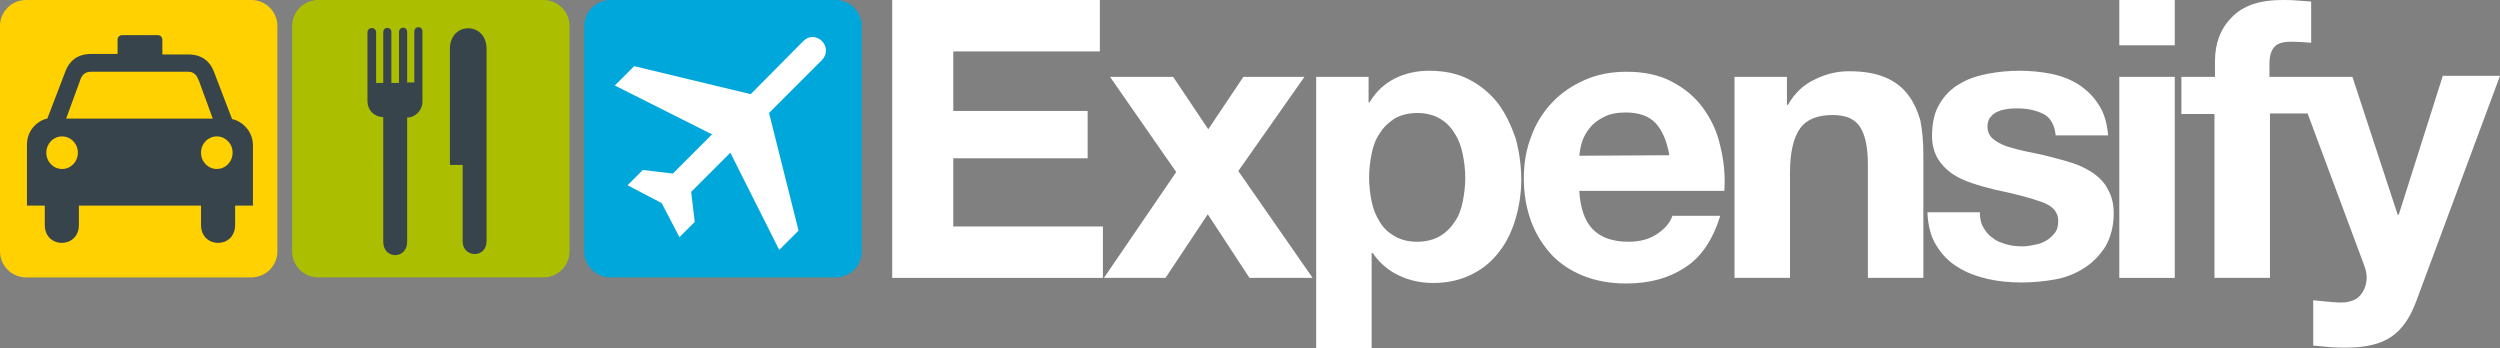 <?xml version="1.0" encoding="utf-8"?>
<!-- Generator: Adobe Illustrator 21.0.0, SVG Export Plug-In . SVG Version: 6.00 Build 0)  -->
<svg version="1.1" id="Layer_1" xmlns="http://www.w3.org/2000/svg" xmlns:xlink="http://www.w3.org/1999/xlink" x="0px" y="0px"
	 viewBox="0 0 491.2 68.4" style="enable-background:new 0 0 491.2 68.4;" xml:space="preserve">
<rect x="0" y="0" width="491.2" height="68.4" fill="#808080" stroke="none"/>
<style type="text/css">
	.st0{fill:#FFFFFF;}
	.st1{fill:#00A7DA;}
	.st2{fill:#ABBF00;}
	.st3{fill:#FFD100;}
	.st4{fill:#37444C;}
</style>
<g>
	<polygon class="st0" points="187.3,31.1 213.7,31.1 213.7,21.8 187.3,21.8 187.3,10.1 216.1,10.1 216.1,0 175.3,0 175.3,54.6 
		216.7,54.6 216.7,44.5 187.3,44.5 	"/>
	<polygon class="st0" points="256.3,15.1 244.3,15.1 237.4,25.4 230.5,15.1 218.1,15.1 231.1,33.8 216.9,54.6 229,54.6 237.3,42.1 
		245.5,54.6 257.9,54.6 243.3,33.6 	"/>
	<path class="st0" d="M287.4,39.6c-0.3,1.5-0.8,2.9-1.6,4c-0.7,1.1-1.7,2.1-2.9,2.8c-1.2,0.7-2.7,1.1-4.5,1.1
		c-1.7,0-3.2-0.4-4.4-1.1c-1.2-0.7-2.2-1.6-2.9-2.8c-0.7-1.1-1.3-2.5-1.6-4c-0.3-1.5-0.5-3.1-0.5-4.7s0.2-3.2,0.5-4.7s0.8-2.9,1.6-4
		c0.7-1.2,1.7-2.1,2.9-2.9c1.2-0.7,2.7-1.1,4.5-1.1c1.7,0,3.2,0.4,4.4,1.1c1.2,0.7,2.2,1.7,2.9,2.9c0.8,1.2,1.3,2.6,1.6,4.1
		c0.3,1.5,0.5,3.1,0.5,4.7C287.9,36.5,287.7,38.1,287.4,39.6 M294.4,20.4c-1.5-1.9-3.3-3.5-5.6-4.7c-2.2-1.2-4.9-1.8-8-1.8
		c-2.4,0-4.7,0.5-6.7,1.5s-3.7,2.5-5,4.7h-0.2v-5h-10.3v53.3h10.9V49.7h0.2c1.3,1.9,3,3.4,5.1,4.4s4.3,1.5,6.8,1.5
		c2.9,0,5.4-0.6,7.6-1.7s4-2.6,5.4-4.5c1.5-1.9,2.5-4.1,3.2-6.5s1.1-5,1.1-7.6c0-2.8-0.4-5.5-1.1-8.1
		C296.9,24.6,295.8,22.3,294.4,20.4"/>
	<path class="st0" d="M310.3,30.6c0.1-0.8,0.2-1.6,0.5-2.6s0.8-1.9,1.5-2.8s1.6-1.6,2.8-2.2c1.1-0.6,2.6-0.9,4.3-0.9
		c2.6,0,4.6,0.7,5.9,2.1s2.2,3.5,2.7,6.3L310.3,30.6L310.3,30.6z M334.6,21.2c-1.6-2.2-3.7-3.9-6.2-5.2s-5.4-1.9-8.8-1.9
		c-3,0-5.7,0.5-8.2,1.6s-4.6,2.5-6.4,4.4s-3.2,4.1-4.1,6.6c-1,2.5-1.5,5.3-1.5,8.3c0,3.1,0.5,5.9,1.4,8.4s2.3,4.7,4,6.6
		c1.7,1.8,3.8,3.2,6.3,4.2s5.3,1.5,8.4,1.5c4.5,0,8.3-1,11.5-3.1c3.2-2,5.5-5.4,7-10.2h-9.4c-0.4,1.2-1.3,2.4-2.9,3.5
		s-3.5,1.6-5.7,1.6c-3.1,0-5.4-0.8-7-2.4s-2.5-4.1-2.7-7.6h28.5c0.2-3.1-0.1-6-0.8-8.8C337.4,25.9,336.2,23.4,334.6,21.2"/>
	<path class="st0" d="M374.8,18.5c-1.1-1.4-2.5-2.5-4.4-3.3s-4.2-1.2-7.1-1.2c-2.3,0-4.5,0.5-6.7,1.6c-2.2,1-4,2.7-5.3,5h-0.2v-5.5
		h-10.3v39.5h10.9V33.9c0-4,0.7-6.9,2-8.7c1.3-1.8,3.5-2.6,6.4-2.6c2.6,0,4.4,0.8,5.4,2.4s1.5,4,1.5,7.3v22.3h10.9V30.3
		c0-2.4-0.2-4.7-0.6-6.7C376.7,21.6,375.9,19.9,374.8,18.5"/>
	<path class="st0" d="M411.4,34.1c-1.2-0.8-2.5-1.5-4-2s-3-0.9-4.6-1.3c-1.5-0.4-3-0.7-4.5-1s-2.8-0.7-3.9-1
		c-1.1-0.4-2.1-0.9-2.8-1.5c-0.7-0.6-1.1-1.4-1.1-2.4c0-0.8,0.2-1.5,0.6-1.9c0.4-0.5,0.9-0.9,1.5-1.1c0.6-0.3,1.2-0.4,1.9-0.5
		c0.7-0.1,1.4-0.1,2-0.1c1.9,0,3.6,0.4,5,1.1s2.2,2.2,2.4,4.2h10.3c-0.2-2.4-0.8-4.5-1.9-6.1c-1-1.6-2.4-2.9-3.9-3.9
		c-1.6-1-3.4-1.7-5.4-2.1s-4.1-0.6-6.2-0.6s-4.2,0.2-6.3,0.6c-2,0.4-3.9,1-5.5,2c-1.6,0.9-2.9,2.2-3.9,3.9c-1,1.6-1.5,3.7-1.5,6.3
		c0,1.7,0.4,3.2,1.1,4.4s1.7,2.2,2.8,3c1.2,0.8,2.5,1.4,4,1.9s3,0.9,4.6,1.3c3.9,0.8,6.9,1.6,9.1,2.4s3.2,2,3.2,3.7
		c0,1-0.2,1.8-0.7,2.4s-1,1.1-1.7,1.5s-1.5,0.7-2.3,0.8c-0.8,0.2-1.6,0.3-2.4,0.3c-1.1,0-2.1-0.1-3.1-0.4s-1.9-0.6-2.6-1.2
		c-0.8-0.5-1.4-1.2-1.9-2.1c-0.5-0.8-0.7-1.8-0.7-3h-10.3c0.1,2.7,0.7,4.9,1.8,6.6c1.1,1.8,2.5,3.2,4.2,4.2c1.7,1.1,3.7,1.8,5.8,2.3
		c2.2,0.5,4.4,0.7,6.7,0.7c2.2,0,4.4-0.2,6.6-0.6s4.1-1.2,5.8-2.3c1.7-1.1,3-2.5,4.1-4.2c1-1.8,1.6-3.9,1.6-6.5
		c0-1.8-0.4-3.4-1.1-4.6C413.6,36,412.6,35,411.4,34.1"/>
	<rect x="416.4" class="st0" width="10.9" height="8.9"/>
	<rect x="416.4" y="15.1" class="st0" width="10.9" height="39.5"/>
	<path class="st0" d="M479.9,15.1l-8.6,27.1h-0.2l-8.9-27.1h-8.7h-2.9h-4.7v-2.4c0-1.6,0.3-2.8,1-3.5c0.6-0.7,1.7-1,3.2-1
		c1.4,0,2.7,0.1,4,0.2V0.3c-0.9-0.1-1.9-0.1-2.8-0.2c-1-0.1-1.9-0.1-2.9-0.1c-4.4,0-7.7,1.1-9.9,3.4c-2.2,2.2-3.3,5.1-3.3,8.6v3.1
		h-6.6v7.3h6.5v32.2H446V22.3h7.4l11.1,29.8c0.3,0.8,0.5,1.6,0.5,2.4c0,1.2-0.3,2.2-1,3.2s-1.7,1.5-3.2,1.7c-1.1,0.1-2.1,0-3.2-0.1
		s-2.1-0.2-3.1-0.3v8.9c1.1,0.1,2.2,0.2,3.3,0.3c1.1,0.1,2.2,0.1,3.3,0.1c3.7,0,6.6-0.7,8.7-2.1s3.7-3.7,4.9-6.9l16.5-44.4h-11.3
		L479.9,15.1L479.9,15.1z"/>
</g>
<path class="st1" d="M169.3,49.4c0,2.8-2.3,5.1-5.1,5.1h-44.3c-2.8,0-5.1-2.3-5.1-5.1V5.1c0-2.8,2.3-5.1,5.1-5.1h44.3
	c2.8,0,5.1,2.3,5.1,5.1V49.4z"/>
<path class="st2" d="M111.9,49.4c0,2.8-2.3,5.1-5.1,5.1H62.5c-2.8,0-5.1-2.3-5.1-5.1V5.1c0-2.8,2.3-5.1,5.1-5.1h44.3
	c2.8,0,5.1,2.3,5.1,5.1V49.4z"/>
<path class="st3" d="M54.5,49.4c0,2.8-2.3,5.1-5.1,5.1H5.1c-2.8,0-5.1-2.3-5.1-5.1V5.1C0,2.3,2.3,0,5.1,0h44.3
	c2.8,0,5.1,2.3,5.1,5.1C54.5,5.1,54.5,49.4,54.5,49.4z"/>
<path class="st0" d="M157.8,8.1c2.5-2.5,6.2,1.2,3.6,3.8l-10.3,10.3l5.8,23.1l-3.8,3.8L143.5,30l-7.7,7.7l0.7,5.9l-3,3l-3.5-6.7
	l-6.7-3.5l3-3l5.9,0.7l7.7-7.7l-19.1-9.6l3.8-3.8l22.9,5.5L157.8,8.1z"/>
<path class="st4" d="M88.4,9.6v22.8h2.5v15c0,3.3,4.7,3.4,4.7,0V9.6C95.6,4.2,88.4,4.2,88.4,9.6 M83,20.1c0,1.4-1.3,3-3,3v24.4
	c0,3.5-4.7,3.5-4.7,0V23c-1.7,0-3.1-1.3-3.1-3.2V6.4c0-1.2,1.7-1.2,1.7,0v9.9h1.4v-10c0-1.1,1.6-1.1,1.6,0v10h1.5v-10
	c0-1.1,1.6-1.2,1.6,0v9.9h1.4v-10c0-1.1,1.6-1.2,1.6,0V20.1z"/>
<path class="st4" d="M42.6,33.2c-1.7,0-3.1-1.4-3.1-3.2c0-1.8,1.4-3.2,3.1-3.2s3.1,1.4,3.1,3.2S44.3,33.2,42.6,33.2 M27.4,23.3
	L27.4,23.3L27.4,23.3H13l2.7-7.4c0.3-1,0.9-1.8,2.1-1.8h9.6l0,0l0,0H37c1.2,0,1.7,0.8,2.1,1.8l2.7,7.4H27.4z M12.2,33.2
	c-1.7,0-3.1-1.4-3.1-3.2c0-1.8,1.4-3.2,3.1-3.2s3.1,1.4,3.1,3.2S13.9,33.2,12.2,33.2 M45.6,23.4L42,14c-0.7-1.8-2.2-3.3-5-3.3h-5.1
	l0,0V7.8c0-0.5-0.4-0.9-0.9-0.9h-7c-0.5,0-0.9,0.4-0.9,0.9v2.8h-5.2c-2.8,0-4.3,1.5-5,3.3l-3.6,9.4c-1.4,0.2-4,1.9-4,5.1v12h3.5v3.8
	c0,4.7,6.7,4.7,6.7,0v-3.8h12l0,0l0,0h12v3.8c0,4.7,6.7,4.7,6.7,0v-3.8h3.5v-12C49.6,25.3,47,23.6,45.6,23.4"/>
</svg>
